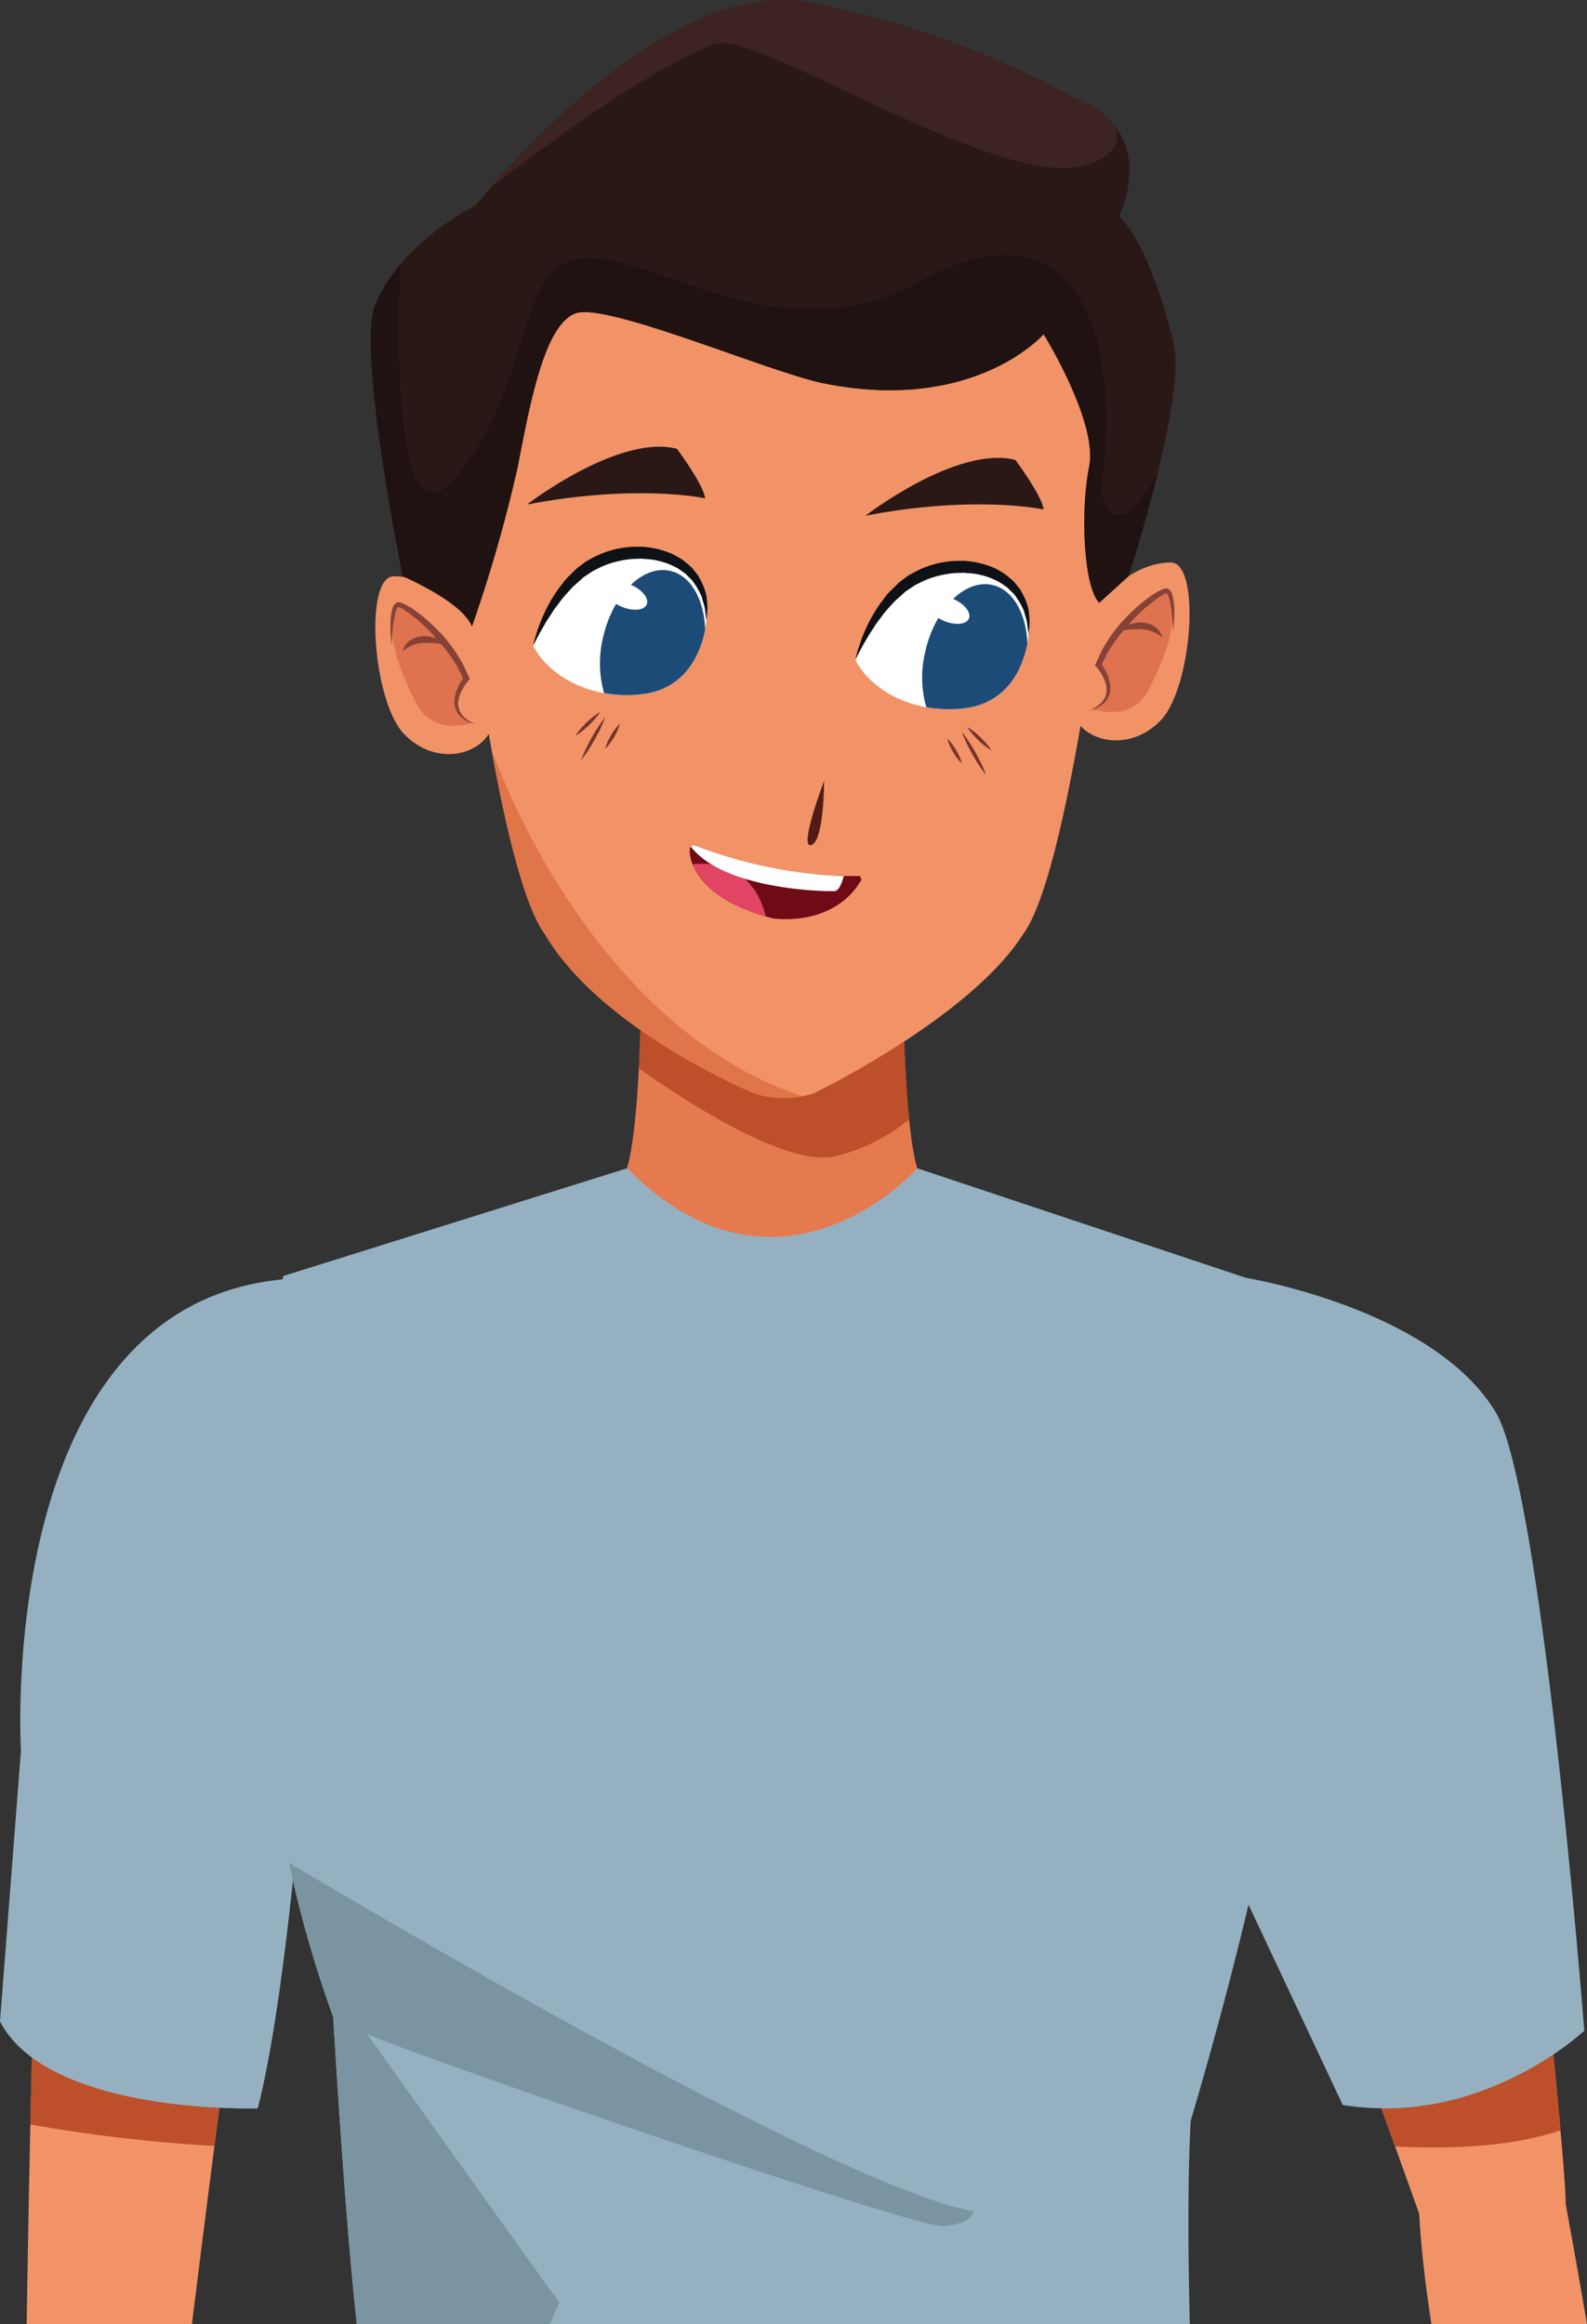 <svg id="Grupo_972231" data-name="Grupo 972231" xmlns="http://www.w3.org/2000/svg" xmlns:xlink="http://www.w3.org/1999/xlink" width="168.868" height="247.312" viewBox="0 0 168.868 247.312">
  <rect x="0" y="0" width="168.868" height="247.312" fill="#333333" stroke="none"/>
  <defs>
    <clipPath id="clip-path">
      <rect id="Rectángulo_341021" data-name="Rectángulo 341021" width="168.868" height="247.311" fill="none"/>
    </clipPath>
    <clipPath id="clip-path-2">
      <rect id="Rectángulo_341020" data-name="Rectángulo 341020" width="168.868" height="247.312" fill="none"/>
    </clipPath>
    <clipPath id="clip-path-3">
      <rect id="Rectángulo_341017" data-name="Rectángulo 341017" width="8.486" height="12.822" fill="none"/>
    </clipPath>
    <clipPath id="clip-path-4">
      <rect id="Rectángulo_341018" data-name="Rectángulo 341018" width="8.484" height="12.825" fill="none"/>
    </clipPath>
    <clipPath id="clip-path-5">
      <rect id="Rectángulo_341019" data-name="Rectángulo 341019" width="83.753" height="39.529" fill="none"/>
    </clipPath>
  </defs>
  <g id="Grupo_965388" data-name="Grupo 965388" clip-path="url(#clip-path)">
    <g id="Grupo_965387" data-name="Grupo 965387" transform="translate(0 -0.001)">
      <g id="Grupo_965386" data-name="Grupo 965386" clip-path="url(#clip-path-2)">
        <path id="Trazado_729972" data-name="Trazado 729972" d="M768.485,887.94c.192,3.582.652,7.555,1.3,11.754h16.557c-1.341-7.868-2.259-12.732-2.259-12.732,0-5.827-6.687-71.25-10.618-83.835s-26.741-14.97-26.741-14.97-2.753,34.636,2.36,47.151,19.4,52.631,19.4,52.631" transform="translate(-617.474 -652.382)" fill="#f19367"/>
        <path id="Trazado_729973" data-name="Trazado 729973" d="M34.06,899.693c3.8-30.567,7.706-59.927,9.729-69.036,4.718-21.239,2.384-42.5,2.384-42.5s-21.652,1.207-25.98,25.981c-2.074,11.889-3.154,49.038-3.716,85.555Z" transform="translate(-13.639 -652.381)" fill="#f19367"/>
        <path id="Trazado_729974" data-name="Trazado 729974" d="M18.753,1227.862a166.3,166.3,0,0,0,19.586,2.282c.406-3.151.807-6.238,1.2-9.239L19.2,1210.3c-.167,5.647-.318,11.544-.447,17.565" transform="translate(-15.522 -1001.8)" fill="#bd502a"/>
        <path id="Trazado_729975" data-name="Trazado 729975" d="M26.211,956.1c-3.461.431-14.763-2.165-18.617-3.091,6.872,7.971,26.111,7.339,26.111,7.339,2.775-10.688,4.56-32.828,4.56-32.828V889.184c-6.871,16.674-19.289,46.142-17.3,45.035,2.1-1.169,9.7-3.027,9.7-3.027s-4.98,11.533-6.711,13.9,6.451,10.487,2.255,11.01" transform="translate(-6.286 -736.005)" fill="#7a94a1"/>
        <path id="Trazado_729976" data-name="Trazado 729976" d="M833.836,1184.473c4.855.268,11.98.209,17.6-1.712-.6-6.767-1.621-16.927-2.84-27.7l-20.564,13.357c2.2,6.053,4.272,11.795,5.8,16.053" transform="translate(-685.391 -956.08)" fill="#bd502a"/>
        <path id="Trazado_729977" data-name="Trazado 729977" d="M764.2,955.607c-.614-1.573,11.1-23.068,12.414-31.72s-1.574-5.77-1.574-5.77c-4.2,12.846-14.157,23.332-14.157,23.332s3.669-18.09,3.669-21.231-13.107-30.676-13.107-30.676l-3.2,8.336-2.257,31.861,14.372,30.547a29.265,29.265,0,0,0,13.7-1.125c-3.984-1.008-9.468-2.559-9.858-3.553" transform="translate(-617.479 -736.301)" fill="#7a94a1"/>
        <path id="Trazado_729978" data-name="Trazado 729978" d="M277.218,624.194c-.429-1.979-.884-3.189-1.3-3.412-2.884-1.57-35.393-11.01-35.393-11.01-1.836-3.143-1.956-19.4-1.956-19.4L224.74,585.2v-.076l-.1.038-.1-.038v.076L210.7,590.374s-.12,16.256-1.954,19.4c0,0-32.51,9.44-35.394,11.01-.411.222-.837,1.433-1.224,3.412Z" transform="translate(-142.477 -484.326)" fill="#e57a4e"/>
        <path id="Trazado_729979" data-name="Trazado 729979" d="M415.338,607.412a19.551,19.551,0,0,0,8.062-3.976c-.589-5.764-.643-13.061-.643-13.061L408.923,585.2v-.076l-.1.038-.1-.038v.076l-13.836,5.172s-.025,3.548-.24,7.647c4.668,3.3,15.485,10.4,20.693,9.391" transform="translate(-326.66 -484.327)" fill="#bd502a"/>
        <path id="Trazado_729980" data-name="Trazado 729980" d="M27.419,821.7c1.66-6.39,2.963-16.867,3.745-24.264a124.9,124.9,0,0,0,4.295,14.574s1.141,20.135,2.505,32.662H126.6c-.2-8.511-.209-16.133.1-21.649,0,0,3.284-10.86,6.153-23.009l10.036,21.33c14.864,2.379,25.692-7.9,25.692-7.9s-4.5-57.662-9.436-65.822c-6.671-11.032-26.474-14.269-26.552-14.281l-34.981-11.66s-14.575,16.436-30.889,0L30.15,733.139s-.03.138-.076.363C-.65,736.429,2.229,783.635,2.229,783.635L0,812.471c5.244,9.963,27.419,9.233,27.419,9.233" transform="translate(0 -597.363)" fill="#95b1c1"/>
        <path id="Trazado_729981" data-name="Trazado 729981" d="M185.708,1199.7h20.529c.646-1.444,1.021-2.313,1.021-2.313-6.818-9.441-20.464-28.577-20.464-28.577,3.589,1.769,58.217,20.712,61.361,20.45s3.147-1.575,3.147-1.575c-14.245-2.67-59.469-29.144-72.809-37.083a125.983,125.983,0,0,0,4.71,16.436s1.141,20.135,2.505,32.662" transform="translate(-147.744 -952.39)" fill="#7a94a1"/>
        <path id="Trazado_729982" data-name="Trazado 729982" d="M664.043,353.718s3.529-6.2,9.023-6.284c3.263-.05,2.3,13.351-1.063,16.811s-8.255,2.309-9.343-.757Z" transform="translate(-548.503 -287.582)" fill="#f19367"/>
        <g id="Grupo_965379" data-name="Grupo 965379" transform="translate(116.292 62.948)" opacity="0.4">
          <g id="Grupo_965378" data-name="Grupo 965378">
            <g id="Grupo_965377" data-name="Grupo 965377" clip-path="url(#clip-path-3)">
              <path id="Trazado_729983" data-name="Trazado 729983" d="M675.063,377.918s4.1,1.443,5.872-1.976,3.489-7.528,2.118-10.544c0,0-3.783.88-7.281,7.939,0,0,2.564,3.188-.709,4.581" transform="translate(-675.063 -365.398)" fill="#c6442b"/>
            </g>
          </g>
        </g>
        <path id="Trazado_729984" data-name="Trazado 729984" d="M681.7,368.093c-.036-.647-.072-1.292-.143-1.931a8.76,8.76,0,0,0-.362-1.844.894.894,0,0,0-.192-.323c-.083-.036-.032-.048-.169.022l-.429.227-.371.267c-.245.169-.493.355-.739.562s-.5.385-.729.61l-.7.649c-.232.216-.436.461-.656.691s-.445.454-.632.709-.4.492-.6.738a16.79,16.79,0,0,0-1.086,1.552,6.906,6.906,0,0,0-.445.832l-.422.846-.051-.314a5.839,5.839,0,0,1,.786,1.422,3.792,3.792,0,0,1,.215.789,2.362,2.362,0,0,1,.04.412,2.473,2.473,0,0,1-.023.417,2.823,2.823,0,0,1-.1.409l-.178.38-.254.326a2.082,2.082,0,0,1-.3.27,3.347,3.347,0,0,1-.675.412c-.242.1-.495.167-.737.25.229-.121.461-.231.679-.358a3.2,3.2,0,0,0,.587-.465,1.829,1.829,0,0,0,.241-.275l.186-.308a2.4,2.4,0,0,0,.161-.682,2.152,2.152,0,0,0-.008-.352,1.953,1.953,0,0,0-.06-.351,3.406,3.406,0,0,0-.242-.68,5.367,5.367,0,0,0-.793-1.217l-.128-.148.077-.166.421-.9a7.461,7.461,0,0,1,.447-.886,17.422,17.422,0,0,1,1.094-1.649c.2-.258.4-.523.613-.776s.451-.479.674-.721.45-.48.7-.7l.738-.654c.238-.226.514-.411.771-.615a6.017,6.017,0,0,1,.831-.572l.441-.263.444-.194a.647.647,0,0,1,.356-.072.589.589,0,0,1,.361.18,1.311,1.311,0,0,1,.274.518,6.8,6.8,0,0,1,.2,1.979,17.349,17.349,0,0,1-.12,1.945" transform="translate(-556.86 -300.851)" fill="#874237"/>
        <path id="Trazado_729985" data-name="Trazado 729985" d="M695.817,386.022a1.332,1.332,0,0,0-.174-.151c-.1-.1-.276-.192-.453-.321-.1-.049-.215-.092-.321-.15a1.377,1.377,0,0,0-.362-.125,2.855,2.855,0,0,0-.39-.1l-.423-.039a1.064,1.064,0,0,0-.428-.017c-.144.016-.288.01-.428.016a2.578,2.578,0,0,0-.409.016c-.129.025-.255.039-.372.052a5.343,5.343,0,0,1-.819.038,4.439,4.439,0,0,1,.7-.442c.111-.059.233-.122.365-.18a1.569,1.569,0,0,1,.44-.121c.157-.027.321-.066.489-.084a1.418,1.418,0,0,1,.518-.006l.523.08a2.1,2.1,0,0,1,.479.2,2.149,2.149,0,0,1,.713.555,1.954,1.954,0,0,1,.3.558.761.761,0,0,1,.049.226" transform="translate(-572.159 -318.167)" fill="#874237"/>
        <path id="Trazado_729986" data-name="Trazado 729986" d="M320.34,200.375s16.61-7.977,22.33-16.938c4.7-6.288,8.574-38.353,9.114-43.329.018-.167.036-.33.054-.493s.026-.246.026-.246l-.008,0c.09-1.028.147-2.067.147-3.121a34.76,34.76,0,0,0-69.52,0,35.224,35.224,0,0,0,.2,3.695h0s3.987,36.6,9.138,43.49c6.053,10.272,22.329,16.938,22.329,16.938a10.311,10.311,0,0,0,6.2,0" transform="translate(-233.819 -84.008)" fill="#f19367"/>
        <path id="Trazado_729987" data-name="Trazado 729987" d="M242.873,362.216s-3.529-6.194-9.022-6.281c-3.262-.049-2.3,13.349,1.063,16.808s8.257,2.306,9.344-.757Z" transform="translate(-191.902 -294.618)" fill="#f19367"/>
        <g id="Grupo_965382" data-name="Grupo 965382" transform="translate(41.733 64.408)" opacity="0.4">
          <g id="Grupo_965381" data-name="Grupo 965381">
            <g id="Grupo_965380" data-name="Grupo 965380" clip-path="url(#clip-path-4)">
              <path id="Trazado_729988" data-name="Trazado 729988" d="M250.739,386.4s-4.1,1.442-5.87-1.978-3.489-7.528-2.118-10.545c0,0,3.783.881,7.28,7.942,0,0-2.564,3.181.707,4.581" transform="translate(-242.255 -373.881)" fill="#c6442b"/>
            </g>
          </g>
        </g>
        <path id="Trazado_729989" data-name="Trazado 729989" d="M241.314,376.568a17.388,17.388,0,0,1-.12-1.945,6.828,6.828,0,0,1,.2-1.98,1.327,1.327,0,0,1,.275-.518.591.591,0,0,1,.362-.18.644.644,0,0,1,.356.073l.444.194.441.263a6.016,6.016,0,0,1,.831.572c.258.2.533.39.772.616l.738.654c.247.218.463.467.7.7s.472.46.674.721l.613.777a17.557,17.557,0,0,1,1.094,1.65,7.473,7.473,0,0,1,.447.887l.42.9.077.166-.128.148a5.34,5.34,0,0,0-.793,1.216,3.359,3.359,0,0,0-.242.68,1.948,1.948,0,0,0-.06.351,1.986,1.986,0,0,0-.008.352,2.375,2.375,0,0,0,.162.682l.185.308a1.859,1.859,0,0,0,.241.274,3.227,3.227,0,0,0,.587.465c.219.127.451.237.679.358-.242-.083-.495-.151-.736-.25a3.381,3.381,0,0,1-.675-.412,2.111,2.111,0,0,1-.3-.27l-.254-.326-.178-.379a2.734,2.734,0,0,1-.1-.409,2.368,2.368,0,0,1-.023-.417,2.4,2.4,0,0,1,.039-.413,3.8,3.8,0,0,1,.215-.789,5.841,5.841,0,0,1,.786-1.421l-.051.313-.422-.846a6.888,6.888,0,0,0-.444-.833,16.683,16.683,0,0,0-1.086-1.554c-.2-.247-.405-.486-.6-.738s-.423-.472-.633-.71-.422-.475-.655-.691l-.7-.649c-.226-.226-.485-.408-.729-.611s-.5-.393-.74-.562l-.371-.268-.429-.227c-.136-.07-.086-.057-.169-.022a.883.883,0,0,0-.192.323,8.72,8.72,0,0,0-.363,1.845c-.071.639-.107,1.284-.144,1.932" transform="translate(-199.644 -307.865)" fill="#874237"/>
        <path id="Trazado_729990" data-name="Trazado 729990" d="M248.758,394.514a.761.761,0,0,1,.049-.226,1.95,1.95,0,0,1,.3-.557,2.136,2.136,0,0,1,.713-.556,2.108,2.108,0,0,1,.479-.2l.523-.08a1.423,1.423,0,0,1,.518.006c.168.018.332.057.489.084a1.558,1.558,0,0,1,.44.121c.133.058.254.121.366.181a4.412,4.412,0,0,1,.7.441,5.342,5.342,0,0,1-.819-.038c-.117-.013-.243-.027-.372-.052a2.566,2.566,0,0,0-.409-.015c-.14-.006-.284,0-.428-.016a1.069,1.069,0,0,0-.428.017l-.423.039a2.836,2.836,0,0,0-.389.1,1.386,1.386,0,0,0-.362.125c-.107.058-.219.1-.322.151a5.49,5.49,0,0,0-.452.321,1.322,1.322,0,0,0-.174.151" transform="translate(-205.905 -325.196)" fill="#874237"/>
        <path id="Trazado_729991" data-name="Trazado 729991" d="M500.578,482.271s0,6.131-1.252,6.788.066-3.556,1.252-6.788" transform="translate(-412.888 -399.19)" fill="#521b14"/>
        <path id="Trazado_729992" data-name="Trazado 729992" d="M443.944,525.418a45.9,45.9,0,0,1-17.3-3.227.426.426,0,0,0-.562.182c-.242.357-.227,5.263,8.838,7.558,0,0,6.363.987,9.342-4.064,0,0-.005-.572-.315-.449" transform="translate(-352.627 -432.198)" fill="#6f0b17"/>
        <path id="Trazado_729993" data-name="Trazado 729993" d="M427.755,533.6c.646,1.651,2.569,4.056,7.8,5.56-.442-1.92-2.076-6.1-7.8-5.56" transform="translate(-354.066 -441.634)" fill="#e24464"/>
        <path id="Trazado_729994" data-name="Trazado 729994" d="M528.353,360.029s1.551-4.98,5.006-7.778c4.934-4,13.888-2.446,13.417,5.054,0,0-.342,6.914-6.6,7.821-5.061.732-9.947-1.513-11.825-5.1" transform="translate(-437.334 -289.794)" fill="#fff"/>
        <path id="Trazado_729995" data-name="Trazado 729995" d="M528.353,357a10.928,10.928,0,0,1,.3-1.161,17.671,17.671,0,0,1,1.185-2.944,15.928,15.928,0,0,1,1.108-1.836l.711-.946c.251-.319.572-.593.867-.9l.458-.452.528-.4c.171-.124.326-.253.512-.374l.612-.338a10.285,10.285,0,0,1,2.577-.965,12.349,12.349,0,0,1,1.36-.208c.456-.037.914-.024,1.366-.032a9.353,9.353,0,0,1,2.607.533,6.065,6.065,0,0,1,1.162.538,5.2,5.2,0,0,1,1.006.7l.448.384c.134.141.252.293.37.439l.343.431c.1.15.174.313.259.463a6.567,6.567,0,0,1,.654,1.737,11.653,11.653,0,0,1,.108,1.4c-.064.773-.114,1.2-.114,1.2l-.148-1.177c-.054-.367-.218-.8-.334-1.285a7.306,7.306,0,0,0-.807-1.466c-.091-.122-.17-.255-.271-.373l-.345-.333c-.119-.11-.225-.234-.35-.344l-.416-.293a4.272,4.272,0,0,0-.911-.522,6.286,6.286,0,0,0-1.025-.4,8.038,8.038,0,0,0-1.115-.253c-.382-.058-.779-.062-1.171-.108-.4.018-.8.012-1.2.051a11.784,11.784,0,0,0-1.192.2,9.058,9.058,0,0,0-2.248.792l-.51.258c-.173.1-.349.228-.522.34l-.485.321-.432.387c-.282.261-.58.5-.84.764l-.737.818a9.123,9.123,0,0,0-.65.825c-.2.275-.42.525-.587.8-.337.538-.682,1.017-.93,1.475-.266.449-.491.847-.663,1.183-.357.664-.539,1.062-.539,1.062" transform="translate(-437.334 -286.766)" fill="#0e1115"/>
        <path id="Trazado_729996" data-name="Trazado 729996" d="M569.93,368.044c1.024-4.6,4.222-7.792,7.142-7.144,2.2.493,3.609,3.027,3.736,6.208-.346,1.921-1.654,6.186-6.476,6.882a13.347,13.347,0,0,1-4.279-.081,11.57,11.57,0,0,1-.122-5.865" transform="translate(-471.487 -298.658)" fill="#1d4b78"/>
        <path id="Trazado_729997" data-name="Trazado 729997" d="M572.974,368.637c-.275.646.476,1.583,1.678,2.091s2.4.4,2.671-.24-.477-1.586-1.677-2.094-2.4-.4-2.671.243" transform="translate(-474.222 -304.665)" fill="#fff"/>
        <path id="Trazado_729998" data-name="Trazado 729998" d="M329.332,351.3s1.553-4.979,5.006-7.778c4.935-4,13.888-2.441,13.417,5.057,0,0-.341,6.914-6.6,7.821-5.061.728-9.947-1.515-11.825-5.1" transform="translate(-272.598 -282.572)" fill="#fff"/>
        <path id="Trazado_729999" data-name="Trazado 729999" d="M329.332,348.275a11.021,11.021,0,0,1,.3-1.16,17.667,17.667,0,0,1,1.186-2.945,16.02,16.02,0,0,1,1.108-1.836l.711-.946c.251-.319.572-.593.867-.9l.458-.453.528-.4c.17-.123.326-.253.512-.373l.612-.337a10.267,10.267,0,0,1,2.578-.965,12.516,12.516,0,0,1,1.36-.208c.456-.036.914-.023,1.366-.031a9.32,9.32,0,0,1,2.607.534,6.051,6.051,0,0,1,1.162.538,5.2,5.2,0,0,1,1.006.7l.448.384c.133.141.251.294.37.439l.343.432c.1.15.174.313.258.463a6.576,6.576,0,0,1,.654,1.737,11.657,11.657,0,0,1,.108,1.4c-.064.773-.114,1.2-.114,1.2l-.148-1.177c-.054-.368-.218-.8-.334-1.285a7.322,7.322,0,0,0-.807-1.466c-.09-.122-.169-.255-.271-.373l-.345-.333c-.118-.11-.225-.235-.349-.344l-.415-.293a4.287,4.287,0,0,0-.911-.523,6.284,6.284,0,0,0-1.025-.4,8.044,8.044,0,0,0-1.114-.254c-.382-.058-.779-.061-1.171-.108-.4.018-.8.011-1.2.05a11.861,11.861,0,0,0-1.191.2,9.046,9.046,0,0,0-2.248.791l-.509.258c-.174.1-.349.227-.522.339l-.485.322-.432.387c-.282.261-.58.5-.84.764l-.737.818a9.179,9.179,0,0,0-.649.826c-.2.275-.421.526-.588.8-.336.539-.681,1.017-.93,1.475-.267.449-.491.848-.663,1.183-.358.664-.539,1.062-.539,1.062" transform="translate(-272.598 -279.545)" fill="#0e1115"/>
        <path id="Trazado_730000" data-name="Trazado 730000" d="M370.912,359.331c1.026-4.594,4.222-7.791,7.142-7.138,2.2.488,3.611,3.02,3.738,6.208-.347,1.916-1.654,6.181-6.478,6.881a13.479,13.479,0,0,1-4.28-.081,11.628,11.628,0,0,1-.122-5.869" transform="translate(-306.755 -291.451)" fill="#1d4b78"/>
        <path id="Trazado_730001" data-name="Trazado 730001" d="M373.958,359.907c-.276.646.475,1.582,1.678,2.091s2.4.4,2.669-.238-.475-1.584-1.677-2.093-2.4-.4-2.67.24" transform="translate(-309.49 -297.438)" fill="#fff"/>
        <path id="Trazado_730002" data-name="Trazado 730002" d="M355.573,442.328a4.808,4.808,0,0,1,.327-.47c.11-.129.226-.292.373-.444l.457-.478.493-.441c.156-.142.324-.251.456-.357a4.6,4.6,0,0,1,.482-.311,4.7,4.7,0,0,1-.327.471c-.11.129-.225.293-.372.444l-.457.478-.494.44c-.157.141-.324.252-.456.357a4.748,4.748,0,0,1-.481.311" transform="translate(-294.319 -364.058)" fill="#79332d"/>
        <path id="Trazado_730003" data-name="Trazado 730003" d="M361.531,442.871s-.106.318-.305.773c-.107.223-.216.493-.36.765l-.45.857-.5.831c-.157.266-.33.5-.465.707-.283.408-.5.664-.5.664s.105-.318.305-.773c.107-.224.215-.493.36-.766l.45-.856.5-.831c.157-.266.33-.5.465-.706.283-.408.5-.664.5-.664" transform="translate(-297.119 -366.577)" fill="#79332d"/>
        <path id="Trazado_730004" data-name="Trazado 730004" d="M375.445,447.088a3.5,3.5,0,0,1-.146.468c-.058.132-.111.295-.2.453l-.261.5-.306.47c-.1.151-.213.276-.3.391a3.459,3.459,0,0,1-.337.356,3.437,3.437,0,0,1,.145-.468c.058-.132.11-.295.2-.452l.261-.5.306-.471c.1-.15.213-.276.3-.391a3.453,3.453,0,0,1,.337-.356" transform="translate(-309.49 -370.068)" fill="#79332d"/>
        <path id="Trazado_730005" data-name="Trazado 730005" d="M599.987,451.514a4.827,4.827,0,0,1-.482-.31c-.133-.106-.3-.216-.457-.357l-.494-.44-.457-.477c-.147-.152-.263-.315-.373-.444a4.674,4.674,0,0,1-.327-.47,4.665,4.665,0,0,1,.482.31c.133.106.3.216.457.357l.494.44.457.478c.146.152.263.315.373.444a4.773,4.773,0,0,1,.327.47" transform="translate(-494.485 -371.663)" fill="#79332d"/>
        <path id="Trazado_730006" data-name="Trazado 730006" d="M594.1,452.058s.216.256.5.664c.135.207.307.441.465.706l.5.831.45.857c.145.272.253.542.36.765.2.454.305.772.305.772s-.217-.256-.5-.664c-.135-.207-.308-.44-.465-.706l-.5-.831-.45-.856c-.144-.273-.253-.542-.36-.766-.2-.454-.306-.772-.306-.772" transform="translate(-491.754 -374.182)" fill="#79332d"/>
        <path id="Trazado_730007" data-name="Trazado 730007" d="M585.14,456.277a3.521,3.521,0,0,1,.337.355c.086.115.2.241.3.391l.306.47.261.5c.085.158.137.321.2.452a3.4,3.4,0,0,1,.145.467,3.486,3.486,0,0,1-.337-.355c-.086-.115-.2-.24-.3-.391l-.306-.47-.261-.5c-.084-.158-.137-.32-.2-.451a3.5,3.5,0,0,1-.146-.468" transform="translate(-484.339 -377.674)" fill="#79332d"/>
        <path id="Trazado_730008" data-name="Trazado 730008" d="M325.544,282.069s9.754-7.529,15.951-5.927c0,0,2.845,3.821,3,5.27,0,0-7.225-1.583-18.955.657" transform="translate(-269.463 -228.386)" fill="#2a1816"/>
        <path id="Trazado_730009" data-name="Trazado 730009" d="M534.606,288.956s9.754-7.529,15.951-5.931c0,0,2.845,3.82,3,5.271,0,0-7.222-1.584-18.954.66" transform="translate(-442.51 -234.083)" fill="#2a1816"/>
        <path id="Trazado_730010" data-name="Trazado 730010" d="M331.517,499.1a10.386,10.386,0,0,0,5.074.292c-23.281-7.77-33.118-37-33.118-37h0c1.551,8.566,3.529,16.848,5.717,19.774,6.053,10.272,22.329,16.938,22.329,16.938" transform="translate(-251.192 -382.729)" fill="#df7549"/>
        <path id="Trazado_730011" data-name="Trazado 730011" d="M239.788,66.661a153.516,153.516,0,0,0,4.883-17.023c1.319-6.855,2.859-15.111,6.154-16.3s20.77,6.336,26.436,7.462c16.033,3.2,23.359-5.235,23.359-5.235s5.787,9.324,4.844,14.071-.6,12.8,1.073,14.507l3.12-2.829s6.427-19.688,4.691-25.222c0,0-2.225-9.658-5.7-13.086,0,0,4.579-9.064-4.892-12.656A96.308,96.308,0,0,0,275.5.237c-15.929-2.9-35.312,21.634-35.312,21.634s-7.764,3.676-10.678,10.53c-2.019,4.745,2.914,28.915,2.914,28.915s6.372,2.717,7.364,5.345" transform="translate(-189.571 0.002)" fill="#2a1816"/>
        <path id="Trazado_730012" data-name="Trazado 730012" d="M427.253,522.2a.417.417,0,0,0-.5.107c3.6,4.641,14.537,4.788,15.319,4.718.438-.033.755-.862.951-1.589a48.415,48.415,0,0,1-15.773-3.237" transform="translate(-353.239 -432.211)" fill="#fff"/>
        <path id="Trazado_730013" data-name="Trazado 730013" d="M369.882,13.474a9.8,9.8,0,0,0-4.487-3.123A96.31,96.31,0,0,0,337.137.235C323.992-2.16,308.505,14.123,303.49,19.89c13.8-10.526,19.219-13.2,23.571-15.17S357.709,20.735,367.1,17.481c2.715-.94,3.3-2.4,2.78-4.008" transform="translate(-251.208 0.003)" fill="#3d2322"/>
        <g id="Grupo_965385" data-name="Grupo 965385" transform="translate(39.454 27.133)" opacity="0.6">
          <g id="Grupo_965384" data-name="Grupo 965384">
            <g id="Grupo_965383" data-name="Grupo 965383" clip-path="url(#clip-path-5)">
              <path id="Trazado_730014" data-name="Trazado 730014" d="M306.748,182.765c2.572-19.755-4.35-30.667-19.05-22.561s-27.615-2.374-35.579-2.374-5.385,12.826-13.885,23.149c-6.526,7.925-6.455-12.52-6.072-22.449a17.043,17.043,0,0,0-2.652,4.244c-2.019,4.745,2.914,28.915,2.914,28.915s6.372,2.717,7.364,5.345a153.471,153.471,0,0,0,4.883-17.023c1.319-6.855,2.859-15.111,6.154-16.3s20.77,6.336,26.436,7.462c16.033,3.2,23.359-5.235,23.359-5.235s5.787,9.324,4.844,14.071-.6,12.8,1.073,14.507l3.12-2.829s1.7-5.222,3.12-11.042c-4.778,8.849-6.03,2.118-6.03,2.118" transform="translate(-229.025 -157.504)" fill="#170e0d"/>
            </g>
          </g>
        </g>
      </g>
    </g>
  </g>
</svg>
